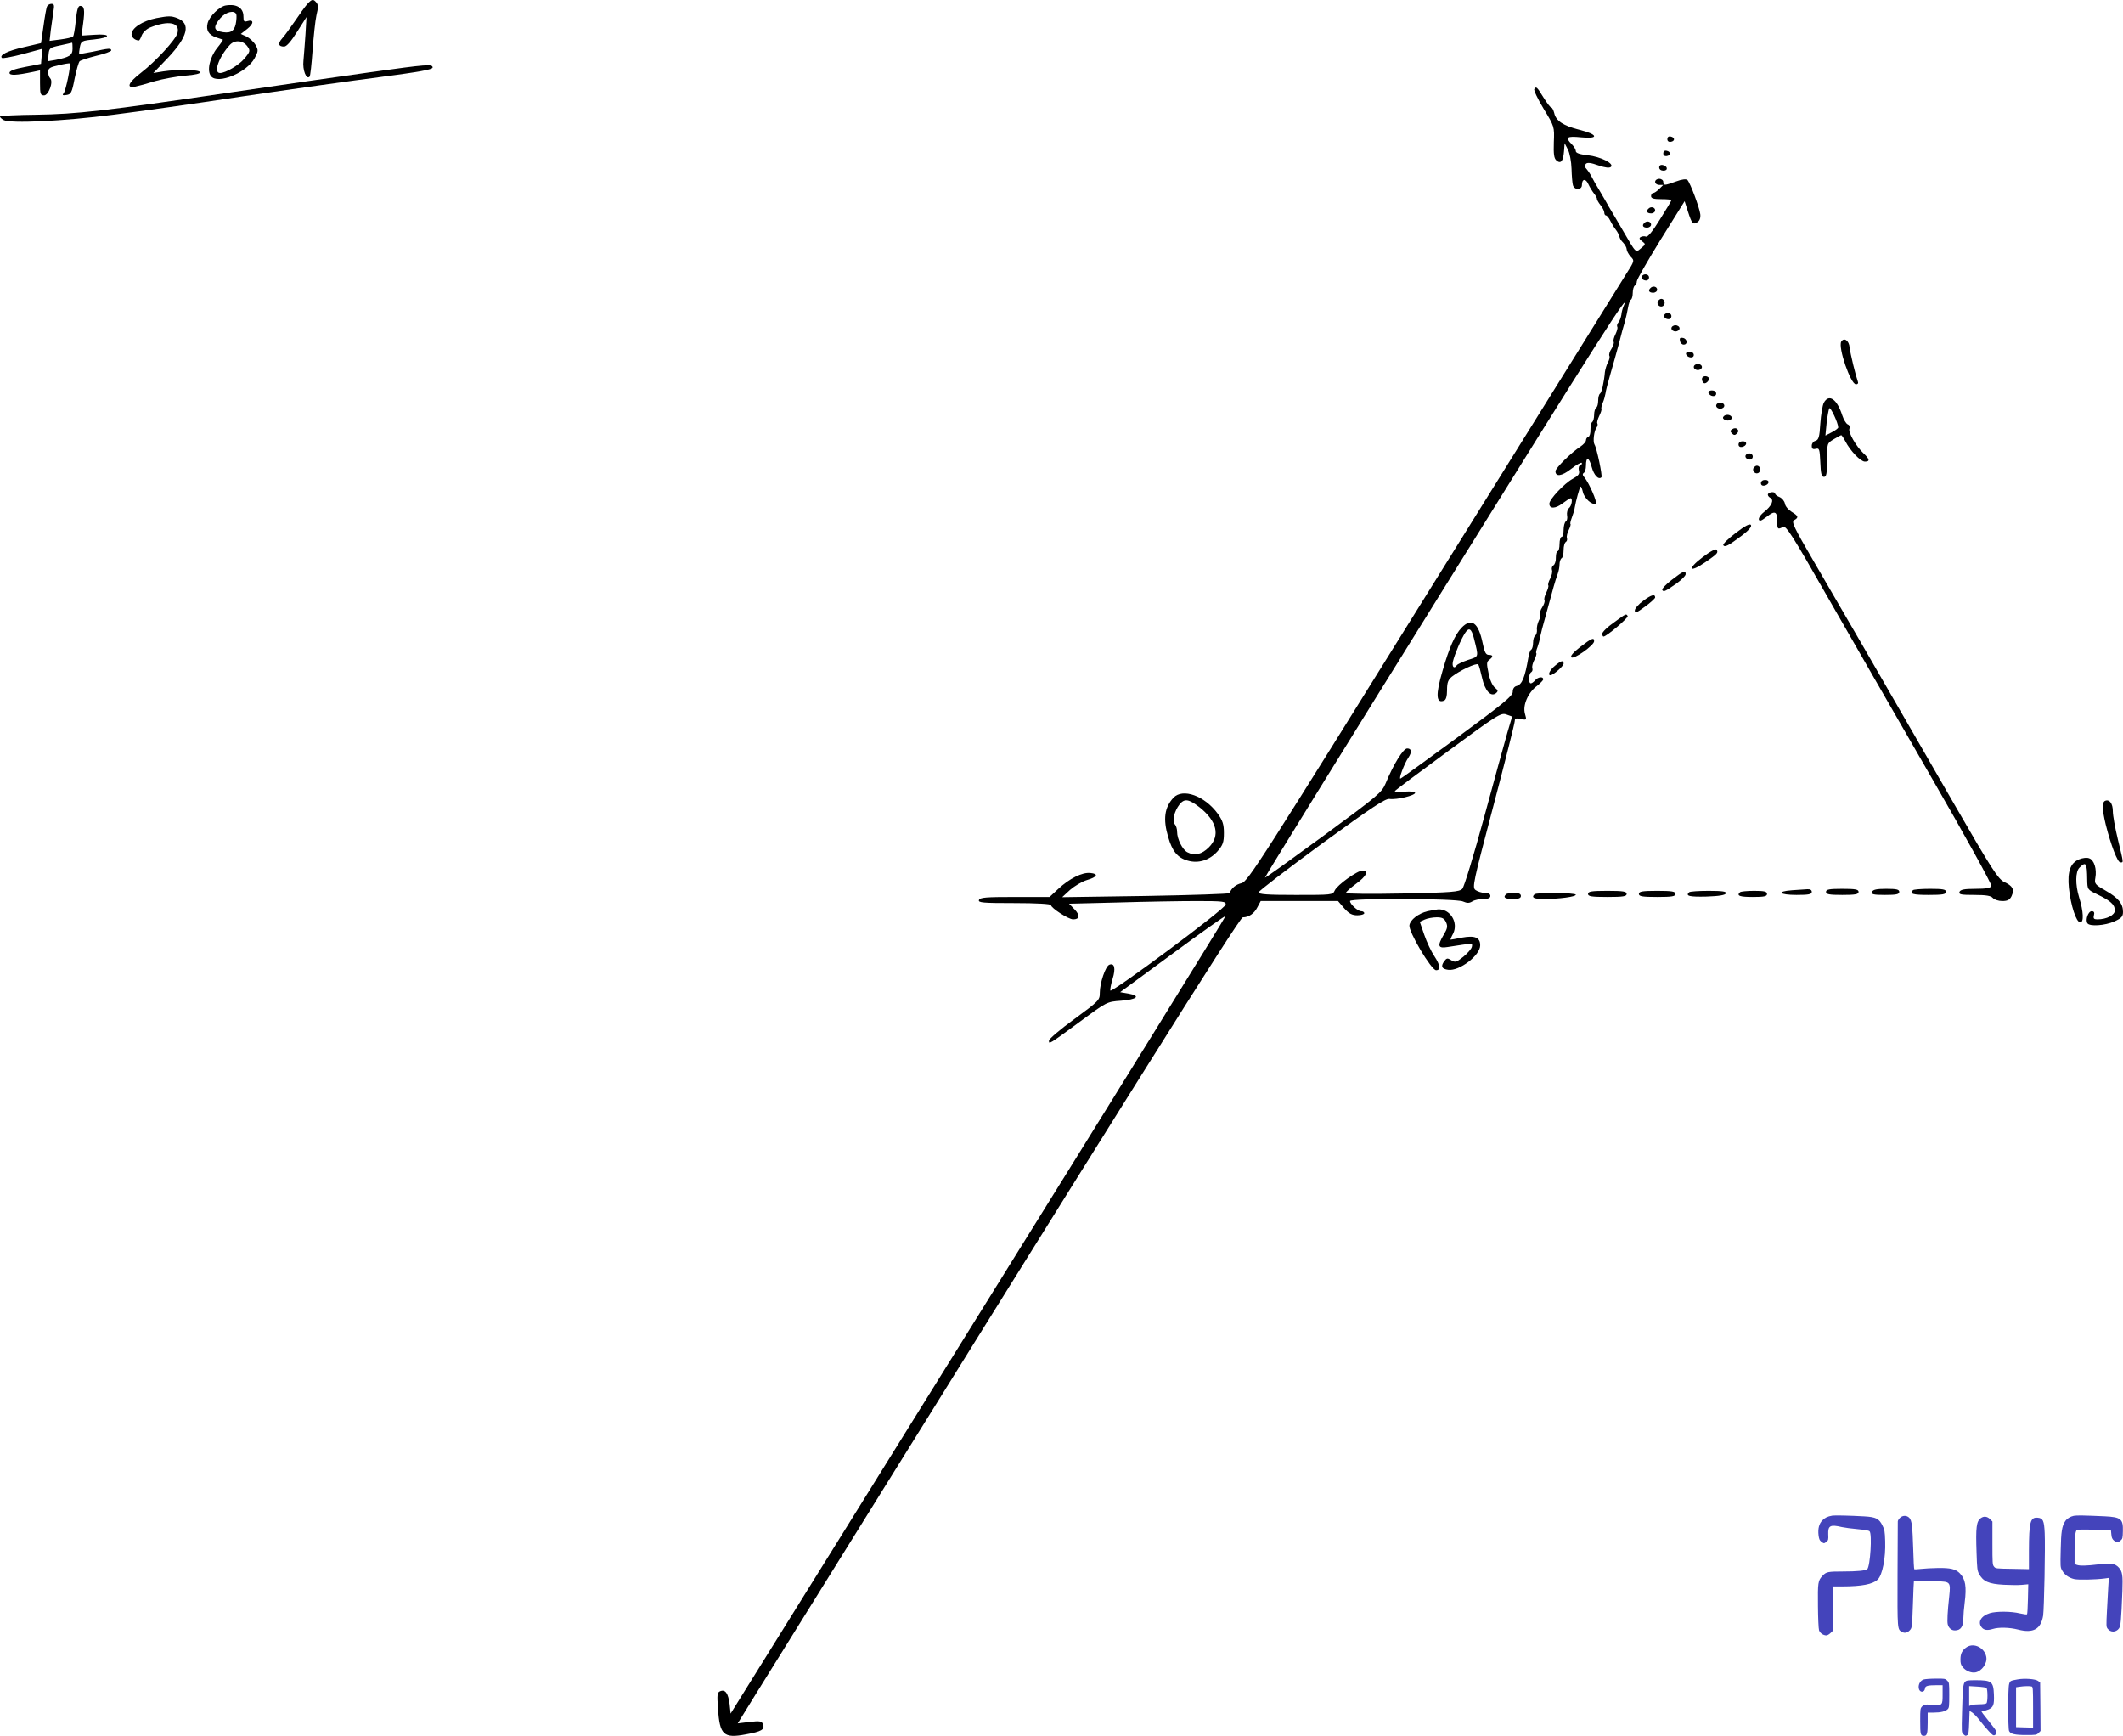 <svg xmlns="http://www.w3.org/2000/svg" version="1.0" width="1043.671pt" height="853.247pt" viewBox="0 0 1043.671 853.247" preserveAspectRatio="xMidYMid meet">
<g transform="translate(-23.329,885.891) scale(0.1,-0.1)" fill="#000000" stroke="none">
<path d="M1743 8838 c-11 -13 -38 -50 -60 -83 -23 -33 -50 -71 -62 -84 -23 -26 -20 -41 9 -41 12 0 34 25 64 73 l46 72 -5 -85 c-3 -47 -8 -105 -10 -130 -5 -45 14 -94 30 -78 4 3 10 62 15 130 5 68 13 145 19 172 9 36 9 52 0 62 -16 19 -22 18 -46 -8z"/>
<path d="M464 8826 c-3 -8 -11 -51 -17 -96 l-12 -83 -85 -20 c-80 -18 -122 -39 -107 -53 3 -3 49 5 102 19 l96 26 -3 -37 -3 -37 -77 -15 c-53 -10 -78 -19 -78 -29 0 -14 32 -13 118 5 l32 7 0 -62 c0 -54 2 -61 20 -61 22 0 47 67 30 84 -6 6 -10 20 -10 31 0 18 9 24 51 33 29 7 53 11 55 9 7 -7 -19 -132 -29 -145 -9 -11 -6 -13 13 -10 22 3 27 11 40 80 9 43 20 82 25 86 6 5 43 17 83 27 39 9 72 21 72 26 0 12 -12 11 -90 -6 -36 -7 -66 -12 -67 -11 -2 2 0 17 3 34 6 29 9 31 70 37 84 9 85 29 1 23 l-63 -4 8 60 c9 67 6 86 -15 86 -10 0 -16 -21 -21 -72 -4 -40 -10 -76 -14 -79 -4 -4 -31 -10 -61 -14 l-54 -7 6 53 c4 30 10 71 13 92 5 30 4 37 -10 37 -9 0 -19 -6 -22 -14z m126 -206 c0 -33 -15 -42 -85 -56 l-36 -6 3 33 c3 32 6 34 58 45 30 7 56 12 58 13 1 0 2 -13 2 -29z"/>
<path d="M1343 8832 c-31 -5 -80 -53 -89 -87 -9 -35 5 -57 42 -70 16 -5 31 -10 33 -11 1 -2 -11 -20 -29 -42 -36 -46 -51 -112 -29 -138 34 -41 176 18 214 89 18 34 19 39 5 64 -9 16 -29 34 -44 42 l-29 13 32 25 c33 26 33 48 0 38 -16 -5 -19 -1 -19 23 0 42 -33 63 -87 54z m52 -44 c2 -7 1 -29 -3 -48 -8 -37 -30 -48 -78 -36 -31 8 -30 27 2 65 27 32 71 42 79 19z m53 -155 c17 -23 16 -27 -14 -63 -27 -32 -92 -70 -119 -70 -34 0 -6 79 48 138 24 26 63 23 85 -5z"/>
<path d="M1003 8770 c-70 -14 -123 -49 -123 -80 0 -15 18 -30 36 -30 3 0 9 11 14 25 6 15 24 32 42 39 89 36 147 25 134 -27 -8 -32 -106 -139 -181 -197 -61 -47 -73 -76 -27 -67 15 3 59 15 97 27 39 11 105 23 148 27 50 4 76 10 74 17 -4 13 -108 15 -181 4 l-49 -8 71 74 c99 105 115 170 46 196 -29 11 -42 11 -101 0z"/>
<path d="M2055 8504 c-132 -18 -440 -63 -685 -99 -626 -92 -759 -107 -958 -110 -95 -1 -175 -5 -178 -8 -3 -3 5 -11 17 -18 34 -18 291 -6 539 26 113 14 399 54 635 90 237 35 544 78 683 96 184 24 252 36 252 46 0 18 -26 16 -305 -23z"/>
<path d="M7776 8421 c-4 -5 17 -49 46 -97 53 -87 53 -88 50 -164 -2 -60 1 -80 13 -90 21 -18 33 -4 37 45 l3 40 16 -31 c9 -17 17 -59 18 -95 1 -35 4 -72 7 -81 8 -25 44 -23 44 1 0 32 19 34 32 4 7 -15 20 -36 28 -46 8 -10 14 -21 14 -25 -1 -4 7 -18 17 -31 11 -13 19 -30 19 -37 0 -8 4 -14 8 -14 5 0 15 -12 22 -27 8 -16 20 -35 28 -45 7 -9 14 -23 16 -31 1 -8 9 -22 19 -31 9 -10 17 -24 17 -32 0 -8 9 -24 19 -36 20 -20 20 -21 -19 -82 -21 -33 -448 -720 -950 -1526 -849 -1365 -913 -1465 -943 -1472 -27 -6 -50 -24 -59 -49 -2 -4 -187 -10 -413 -14 l-410 -6 39 36 c22 19 59 41 82 48 52 15 60 31 17 35 -40 4 -102 -27 -158 -79 l-42 -39 -171 0 c-142 0 -171 -2 -176 -15 -5 -13 19 -15 174 -15 107 0 180 -4 180 -10 0 -14 86 -70 109 -70 32 0 35 20 7 49 l-27 28 242 6 c133 4 307 7 386 7 130 0 143 -2 142 -17 0 -20 -562 -437 -567 -423 -2 5 3 31 11 58 16 51 9 79 -16 69 -19 -7 -47 -90 -47 -138 0 -36 -4 -40 -125 -129 -69 -50 -125 -98 -125 -106 0 -19 -3 -21 155 95 130 96 130 96 199 101 79 6 99 24 37 35 l-41 7 257 189 c141 104 258 187 261 185 2 -2 -545 -885 -1215 -1962 l-1218 -1958 -5 47 c-7 53 -21 73 -46 63 -15 -6 -16 -17 -11 -85 8 -130 28 -148 137 -127 78 14 94 24 84 50 -6 15 -15 17 -66 11 l-58 -7 92 149 c1812 2916 2375 3813 2391 3813 29 0 56 18 72 50 l16 30 190 0 190 0 30 -35 c24 -27 39 -35 65 -35 19 0 34 5 34 10 0 6 -7 10 -15 10 -17 0 -55 35 -55 50 0 15 522 13 555 -2 21 -9 31 -9 46 0 10 7 35 12 54 12 24 0 35 5 35 15 0 10 -10 15 -27 15 -16 0 -36 7 -46 14 -17 13 -12 35 88 414 58 220 105 407 105 417 0 13 6 15 29 10 30 -6 30 -6 21 26 -12 42 16 105 60 137 16 13 30 27 30 32 0 15 -26 12 -40 -5 -7 -8 -16 -15 -21 -15 -13 0 -11 48 2 55 6 4 8 13 5 20 -2 7 2 25 10 40 8 15 12 30 10 33 -3 2 0 16 6 31 5 14 11 35 12 46 2 11 15 63 30 115 14 52 31 113 37 135 6 22 15 50 20 63 5 13 9 34 9 47 0 13 5 27 10 30 6 3 10 21 10 40 0 19 5 37 11 40 6 4 8 13 5 20 -2 7 2 24 9 38 7 14 11 28 9 30 -3 2 1 17 7 33 6 16 13 38 14 49 5 30 23 96 28 102 3 2 8 -10 12 -27 7 -31 46 -66 63 -56 9 5 -32 100 -56 129 -9 10 -10 17 -2 22 5 3 10 19 10 35 0 46 15 43 28 -6 11 -41 34 -65 48 -51 6 6 -23 144 -34 161 -9 15 -2 68 10 83 5 7 7 16 4 21 -3 5 2 21 9 36 8 16 13 31 11 35 -2 3 1 17 7 31 6 14 11 34 13 45 1 11 12 54 24 95 12 41 31 109 42 150 10 41 24 91 30 110 5 19 12 50 15 68 3 18 9 35 14 38 5 3 9 18 9 34 0 16 5 32 10 35 6 3 10 13 10 21 0 9 53 101 117 205 l118 189 16 -50 c20 -62 25 -67 47 -53 11 7 16 21 14 39 -4 32 -49 153 -63 168 -6 6 -27 4 -56 -7 -58 -21 -63 -21 -63 -2 0 8 -9 15 -20 15 -11 0 -20 -7 -20 -15 0 -8 9 -15 20 -15 l20 0 -20 -20 c-11 -11 -24 -20 -30 -20 -5 0 -10 -7 -10 -15 0 -11 12 -15 50 -15 28 0 50 -2 50 -5 0 -3 -25 -45 -56 -94 -37 -60 -60 -88 -69 -85 -8 3 -19 2 -26 -2 -9 -5 -7 -11 7 -21 18 -14 18 -15 -5 -34 -28 -23 -22 -29 -92 91 -24 41 -49 84 -56 95 -7 11 -17 29 -23 40 -6 11 -22 38 -35 60 -14 22 -30 51 -37 65 -7 14 -19 31 -26 39 -10 10 -10 17 -2 25 7 7 25 5 61 -8 35 -12 55 -14 62 -7 16 16 -51 50 -115 57 -39 4 -58 11 -58 20 0 8 -9 23 -20 34 -34 34 -25 41 46 34 89 -9 84 14 -8 37 -78 19 -116 44 -124 82 -4 15 -10 27 -14 27 -5 0 -22 23 -39 50 -32 52 -36 56 -45 41z m438 -1069 c-4 -9 -9 -27 -10 -40 -2 -13 -8 -30 -14 -37 -7 -8 -9 -18 -6 -23 3 -5 -2 -21 -9 -36 -8 -16 -12 -32 -9 -37 3 -6 -2 -21 -11 -35 -9 -13 -13 -29 -10 -34 3 -5 0 -20 -7 -32 -7 -13 -13 -34 -15 -48 -5 -55 -16 -100 -24 -106 -5 -3 -9 -18 -9 -34 0 -16 -4 -32 -10 -35 -5 -3 -10 -19 -10 -35 0 -16 -4 -31 -9 -35 -5 -3 -9 -20 -9 -37 1 -18 -4 -34 -10 -36 -7 -2 -12 -10 -12 -17 0 -7 -12 -21 -27 -31 -45 -29 -123 -106 -123 -121 0 -29 31 -25 77 11 25 20 49 33 52 30 3 -4 0 -9 -6 -11 -8 -3 -11 -14 -8 -26 5 -18 -2 -26 -31 -42 -40 -22 -114 -100 -114 -122 0 -26 30 -25 64 1 19 14 37 26 40 26 12 0 6 -38 -8 -49 -7 -6 -11 -22 -9 -35 3 -13 0 -27 -6 -30 -6 -4 -11 -23 -11 -42 0 -19 -4 -34 -10 -34 -5 0 -10 -16 -10 -35 0 -19 -4 -35 -9 -35 -5 0 -9 -14 -9 -31 1 -17 -5 -35 -12 -39 -7 -4 -10 -15 -7 -23 3 -8 -1 -27 -9 -42 -8 -15 -12 -30 -9 -34 2 -4 -3 -20 -10 -35 -8 -16 -12 -32 -9 -37 3 -6 -2 -21 -11 -35 -9 -13 -13 -29 -10 -34 3 -5 0 -20 -7 -32 -6 -13 -11 -33 -9 -45 1 -11 -3 -24 -8 -28 -6 -3 -11 -19 -11 -35 0 -16 -4 -31 -9 -34 -5 -3 -11 -20 -14 -38 -17 -99 -31 -134 -58 -141 -12 -3 -19 -14 -19 -29 0 -20 -48 -59 -271 -223 -150 -110 -276 -202 -281 -203 -10 -4 19 74 39 103 18 27 16 45 -6 45 -19 0 -67 -77 -106 -172 -19 -45 -37 -60 -305 -257 -157 -115 -286 -208 -288 -206 -2 2 394 642 880 1423 757 1218 927 1484 882 1384z m-571 -2096 c-13 -45 -64 -231 -114 -415 -51 -187 -98 -342 -107 -351 -15 -15 -50 -18 -294 -23 -153 -3 -278 -2 -278 3 0 5 23 25 50 45 51 37 64 65 32 65 -26 0 -125 -71 -137 -98 -10 -22 -13 -22 -192 -22 -140 0 -183 3 -182 13 0 6 139 113 308 237 250 182 314 224 335 222 36 -5 126 17 126 30 0 6 -21 8 -50 6 -28 -1 -50 -1 -50 2 0 3 118 91 261 196 245 181 262 191 288 181 l28 -10 -24 -81z"/>
<path d="M7418 5773 c-32 -34 -60 -96 -93 -211 -35 -119 -32 -162 7 -147 10 4 15 21 15 52 0 37 5 50 24 66 38 30 121 69 129 60 4 -4 12 -34 19 -65 14 -64 43 -97 69 -76 11 10 10 14 -6 27 -12 10 -25 39 -31 71 -10 47 -10 56 4 66 20 15 19 24 -3 24 -14 0 -21 13 -30 58 -21 101 -55 126 -104 75z m61 -51 c24 -96 26 -89 -29 -107 -27 -9 -52 -21 -55 -26 -13 -20 -25 -8 -19 19 8 34 40 110 60 140 19 29 31 21 43 -26z"/>
<path d="M8430 8175 c0 -10 7 -15 18 -13 21 4 19 22 -2 26 -10 2 -16 -3 -16 -13z"/>
<path d="M8410 8105 c0 -10 7 -15 18 -13 21 4 19 22 -2 26 -10 2 -16 -3 -16 -13z"/>
<path d="M8390 8036 c0 -10 9 -16 21 -16 24 0 21 23 -4 28 -10 2 -17 -3 -17 -12z"/>
<path d="M8337 7833 c-13 -12 -7 -23 13 -23 11 0 20 7 20 15 0 15 -21 21 -33 8z"/>
<path d="M8317 7763 c-13 -12 -7 -23 13 -23 11 0 20 7 20 15 0 15 -21 21 -33 8z"/>
<path d="M8307 7504 c-9 -10 2 -24 19 -24 8 0 14 7 14 15 0 15 -21 21 -33 9z"/>
<path d="M8347 7443 c-13 -12 -7 -23 13 -23 11 0 20 7 20 15 0 15 -21 21 -33 8z"/>
<path d="M8384 7379 c-10 -17 13 -36 27 -22 12 12 4 33 -11 33 -5 0 -12 -5 -16 -11z"/>
<path d="M8417 7314 c-9 -10 2 -24 19 -24 8 0 14 7 14 15 0 15 -21 21 -33 9z"/>
<path d="M8450 7245 c0 -8 9 -15 20 -15 11 0 20 7 20 15 0 8 -9 15 -20 15 -11 0 -20 -7 -20 -15z"/>
<path d="M8492 7183 c2 -10 10 -18 18 -18 22 0 18 29 -3 33 -14 3 -18 -1 -15 -15z"/>
<path d="M9285 7180 c-17 -28 46 -210 72 -210 10 0 13 6 9 15 -11 31 -36 133 -40 166 -3 34 -27 51 -41 29z"/>
<path d="M8522 7118 c7 -19 38 -22 38 -4 0 10 -9 16 -21 16 -12 0 -19 -5 -17 -12z"/>
<path d="M8560 7055 c0 -8 9 -15 20 -15 11 0 20 7 20 15 0 8 -9 15 -20 15 -11 0 -20 -7 -20 -15z"/>
<path d="M8600 6996 c0 -8 4 -17 9 -20 11 -7 33 18 24 27 -12 12 -33 7 -33 -7z"/>
<path d="M8632 6928 c7 -19 38 -22 38 -4 0 10 -9 16 -21 16 -12 0 -19 -5 -17 -12z"/>
<path d="M9199 6879 c-6 -12 -14 -58 -17 -102 -4 -66 -8 -80 -24 -85 -10 -2 -18 -13 -18 -24 0 -15 5 -19 20 -15 17 4 19 -1 22 -67 2 -55 6 -71 18 -71 12 0 15 16 15 82 0 83 0 83 33 103 18 11 35 20 37 20 2 0 11 -13 20 -30 24 -47 75 -100 96 -100 26 0 24 12 -7 41 -36 34 -76 103 -69 121 4 9 0 18 -8 21 -8 3 -20 23 -27 44 -26 81 -66 108 -91 62z m71 -121 c0 -4 -14 -15 -32 -24 l-31 -16 6 62 c4 34 10 66 13 72 6 9 44 -73 44 -94z"/>
<path d="M8670 6865 c0 -8 9 -15 20 -15 11 0 20 7 20 15 0 8 -9 15 -20 15 -11 0 -20 -7 -20 -15z"/>
<path d="M8705 6810 c-8 -12 20 -24 35 -15 6 3 8 11 5 16 -8 12 -32 12 -40 -1z"/>
<path d="M8750 6750 c-12 -7 -12 -12 -2 -22 9 -9 15 -9 24 0 8 8 9 15 2 22 -5 5 -15 6 -24 0z"/>
<path d="M8780 6674 c0 -9 7 -14 17 -12 25 5 28 28 4 28 -12 0 -21 -6 -21 -16z"/>
<path d="M8817 6624 c-9 -10 2 -24 19 -24 8 0 14 7 14 15 0 15 -21 21 -33 9z"/>
<path d="M8854 6559 c-10 -17 13 -36 27 -22 12 12 4 33 -11 33 -5 0 -12 -5 -16 -11z"/>
<path d="M8890 6484 c0 -9 7 -14 17 -12 25 5 28 28 4 28 -12 0 -21 -6 -21 -16z"/>
<path d="M8925 6431 c-3 -6 2 -14 11 -19 20 -11 7 -40 -31 -70 -24 -19 -34 -42 -17 -42 4 0 18 9 32 20 38 30 50 25 50 -20 0 -43 2 -45 29 -31 14 8 46 -41 223 -352 114 -199 342 -595 507 -881 165 -285 297 -525 294 -532 -4 -10 -25 -14 -78 -14 -56 0 -74 -4 -79 -15 -4 -13 7 -15 73 -15 58 0 82 -4 91 -15 7 -8 28 -15 46 -15 27 0 37 6 46 24 15 33 6 50 -35 69 -31 15 -61 61 -253 394 -387 671 -568 984 -684 1182 -98 168 -111 195 -97 203 24 13 21 21 -12 41 -16 10 -31 27 -33 40 -2 12 -13 26 -25 32 -13 5 -23 13 -23 17 0 11 -28 10 -35 -1z"/>
<path d="M8767 6240 c-37 -28 -65 -55 -62 -61 8 -11 24 -3 92 48 33 25 49 44 44 51 -5 9 -28 -3 -74 -38z"/>
<path d="M8602 6119 c-76 -58 -65 -78 14 -24 62 43 65 47 56 62 -4 6 -31 -8 -70 -38z"/>
<path d="M8452 6009 c-29 -22 -50 -45 -47 -50 7 -11 13 -8 73 34 23 17 42 36 42 44 0 20 -11 16 -68 -28z"/>
<path d="M8313 5907 c-24 -17 -43 -39 -43 -49 0 -15 8 -12 50 19 28 20 50 41 50 45 0 18 -18 14 -57 -15z"/>
<path d="M8167 5799 c-32 -22 -57 -47 -57 -55 0 -7 3 -14 6 -14 15 0 124 93 119 101 -8 12 -5 14 -68 -32z"/>
<path d="M8002 5679 c-35 -27 -50 -45 -44 -51 12 -12 112 59 112 79 0 20 -11 16 -68 -28z"/>
<path d="M7878 5587 c-25 -20 -38 -47 -23 -47 14 0 65 45 65 57 0 18 -11 16 -42 -10z"/>
<path d="M6002 4938 c-44 -48 -52 -105 -26 -193 20 -70 46 -102 95 -116 53 -16 108 1 148 46 26 30 31 44 31 89 0 43 -6 61 -30 95 -65 89 -172 127 -218 79z m128 -47 c86 -68 103 -140 46 -197 -35 -35 -70 -43 -106 -24 -24 13 -50 65 -50 100 0 14 -5 31 -11 37 -15 15 -3 65 23 98 24 30 45 27 98 -14z"/>
<path d="M10583 4923 c-17 -6 -16 -42 2 -117 26 -103 58 -186 72 -186 16 0 17 -9 -12 112 -14 57 -25 119 -25 139 0 38 -16 60 -37 52z"/>
<path d="M10454 4635 c-43 -18 -58 -60 -50 -141 9 -85 36 -169 56 -169 18 0 16 53 -6 124 -19 62 -18 126 2 145 32 32 37 24 38 -59 1 -49 1 -49 51 -73 64 -31 85 -50 85 -78 0 -23 -40 -44 -86 -44 -17 0 -21 4 -17 20 4 14 0 20 -11 20 -17 0 -32 -42 -21 -59 10 -17 86 -12 133 9 35 16 42 24 42 47 0 41 -24 69 -87 105 -51 29 -54 33 -49 62 8 43 -6 88 -30 96 -11 5 -33 2 -50 -5z"/>
<path d="M9043 4483 c-80 -6 -63 -23 22 -23 60 0 75 3 75 15 0 9 -8 14 -22 13 -13 -1 -47 -3 -75 -5z"/>
<path d="M9210 4475 c0 -12 16 -15 80 -15 64 0 80 3 80 15 0 12 -16 15 -80 15 -64 0 -80 -3 -80 -15z"/>
<path d="M9436 4475 c-4 -12 6 -15 64 -15 56 0 70 3 70 15 0 12 -14 15 -64 15 -48 0 -65 -4 -70 -15z"/>
<path d="M9637 4483 c-18 -18 0 -23 78 -23 69 0 85 3 85 15 0 12 -15 15 -78 15 -43 0 -82 -3 -85 -7z"/>
<path d="M8040 4465 c0 -12 17 -15 95 -15 78 0 95 3 95 15 0 12 -17 15 -95 15 -78 0 -95 -3 -95 -15z"/>
<path d="M8290 4465 c0 -12 17 -15 90 -15 73 0 90 3 90 15 0 12 -17 15 -90 15 -73 0 -90 -3 -90 -15z"/>
<path d="M8537 4473 c-19 -18 1 -23 85 -21 62 2 93 7 96 16 3 9 -19 12 -85 12 -50 0 -93 -3 -96 -7z"/>
<path d="M8787 4473 c-18 -17 -1 -23 63 -23 56 0 70 3 70 15 0 12 -14 15 -63 15 -35 0 -67 -3 -70 -7z"/>
<path d="M7637 4463 c-16 -15 -5 -23 33 -23 29 0 40 4 40 15 0 10 -10 15 -33 15 -19 0 -37 -3 -40 -7z"/>
<path d="M7777 4463 c-17 -16 -3 -23 46 -23 75 0 157 11 157 21 0 10 -193 12 -203 2z"/>
<path d="M7251 4380 c-45 -11 -85 -42 -89 -69 -5 -31 107 -220 131 -221 24 0 21 24 -9 70 -15 22 -37 69 -49 104 l-22 64 24 11 c13 6 40 11 59 11 27 0 37 -5 46 -24 9 -20 7 -31 -11 -61 -33 -56 -29 -69 19 -61 130 20 122 20 119 1 -2 -10 -21 -32 -42 -49 -34 -27 -40 -29 -59 -17 -19 12 -23 11 -35 -5 -18 -25 -12 -38 20 -42 55 -7 157 71 157 120 0 39 -26 50 -91 38 -28 -6 -53 -10 -55 -10 -1 0 4 14 13 30 27 55 -15 123 -75 119 -9 -1 -32 -5 -51 -9z"/>
</g><g transform="translate(893.671, 744.885) scale(0.408)"><g transform="translate(-57.707,297.537) scale(0.1,-0.1)" fill="#4444bb" stroke="none">
<path d="M750 2973 c-57 -10 -88 -25 -119 -57 -40 -41 -55 -100 -46 -179 6 -45 12 -61 32 -77 32 -25 35 -25 64 -1 22 17 24 26 21 89 -4 105 24 120 164 87 33 -7 119 -19 190 -25 88 -8 134 -16 144 -26 32 -32 8 -420 -28 -456 -18 -18 -126 -28 -289 -28 -185 0 -206 -4 -250 -52 -55 -58 -58 -82 -55 -363 1 -145 7 -274 13 -293 11 -34 51 -62 89 -62 12 0 35 14 52 31 l31 30 -6 238 c-3 130 -3 249 0 264 l5 27 112 0 c234 1 363 26 423 82 58 54 98 260 91 463 -4 122 -7 138 -34 191 -40 81 -79 100 -217 108 -174 10 -361 14 -387 9z" fill="#4444bb"/>
<path d="M3660 2971 c-42 -9 -83 -34 -103 -65 -39 -59 -50 -127 -54 -343 -5 -206 -5 -212 18 -252 28 -50 78 -86 143 -102 48 -12 257 -8 370 7 l49 7 -7 -104 c-4 -57 -11 -189 -16 -294 -9 -177 -9 -192 8 -214 35 -47 100 -46 136 2 22 29 27 86 42 452 7 191 0 235 -44 283 -45 48 -92 56 -241 38 -146 -18 -229 -20 -265 -6 l-26 10 0 162 c0 156 8 230 27 249 5 5 99 6 210 2 l201 -6 5 -50 c3 -39 11 -56 31 -74 34 -29 48 -29 80 0 24 20 26 30 28 113 4 147 -23 169 -218 179 -242 11 -340 13 -374 6z" fill="#4444bb"/>
<path d="M1565 2945 c-14 -13 -25 -32 -25 -42 0 -10 -1 -297 -3 -638 -2 -677 -3 -662 55 -694 33 -19 73 -7 101 31 18 24 20 51 29 300 5 150 10 278 12 283 2 6 37 8 97 3 52 -3 135 -7 186 -7 154 -2 161 -10 143 -176 -21 -189 -27 -310 -18 -343 12 -45 45 -72 86 -72 71 0 102 46 102 151 0 33 7 118 16 187 24 190 9 280 -58 349 -50 52 -112 67 -263 65 -71 -1 -164 -6 -205 -11 -41 -4 -78 -7 -81 -5 -4 2 -10 108 -13 236 -9 286 -17 352 -47 384 -31 33 -82 32 -114 -1z" fill="#4444bb"/>
<path d="M2542 2944 c-55 -38 -64 -109 -53 -419 6 -186 9 -215 28 -250 50 -95 116 -125 302 -135 75 -4 171 -5 215 -1 l78 7 -4 -178 c-2 -97 -7 -181 -11 -184 -4 -4 -42 1 -85 11 -104 26 -285 27 -363 3 -106 -33 -149 -107 -99 -170 26 -34 68 -41 132 -21 74 23 202 20 308 -7 182 -47 274 5 301 168 12 77 27 831 19 994 -7 152 -20 181 -86 186 -88 7 -103 -51 -104 -401 l0 -219 -201 4 c-197 3 -201 3 -220 27 -18 21 -19 42 -19 283 l0 260 -29 29 c-33 33 -74 38 -109 13z" fill="#4444bb"/>
<path d="M2374 1391 c-55 -34 -79 -78 -79 -147 0 -51 4 -66 27 -96 35 -45 102 -73 153 -64 78 15 146 111 131 188 -20 108 -145 172 -232 119z" fill="#4444bb"/>
<path d="M1853 999 c-39 -11 -66 -56 -61 -101 6 -59 69 -64 76 -6 4 30 34 38 145 38 l67 0 0 -110 c0 -135 -1 -136 -132 -126 -85 6 -89 6 -113 -18 -24 -25 -25 -28 -25 -179 0 -162 4 -177 47 -177 35 0 43 29 43 159 l0 121 73 0 c85 0 141 14 168 41 17 17 19 34 19 169 0 147 -1 152 -25 175 -23 24 -30 25 -137 24 -62 0 -128 -5 -145 -10z" fill="#4444bb"/>
<path d="M2985 1000 c-91 -16 -93 -18 -104 -58 -15 -51 -14 -537 0 -564 19 -36 69 -48 204 -48 121 0 127 1 151 25 l24 24 -2 292 -3 292 -26 19 c-31 23 -161 33 -244 18z m169 -86 c14 -5 16 -37 16 -250 l0 -245 -102 3 -103 3 0 240 0 240 40 6 c57 9 131 10 149 3z" fill="#4444bb"/>
<path d="M2351 971 c-24 -24 -29 -73 -37 -372 -6 -232 -6 -237 15 -258 23 -23 29 -25 51 -11 12 7 16 40 20 150 l5 141 35 -23 c19 -13 59 -55 88 -93 30 -39 78 -96 108 -128 47 -51 56 -57 74 -47 29 16 25 42 -15 92 -19 24 -62 78 -95 121 -61 77 -61 77 -33 77 15 0 46 9 69 19 56 26 67 57 62 179 -6 156 -27 172 -220 172 -93 0 -111 -3 -127 -19z m257 -74 c16 -13 17 -168 0 -185 -7 -7 -41 -12 -84 -12 -40 0 -84 -4 -98 -10 l-26 -10 0 120 0 119 98 -6 c53 -3 103 -10 110 -16z" fill="#4444bb"/>
</g>
</g>
</svg>
